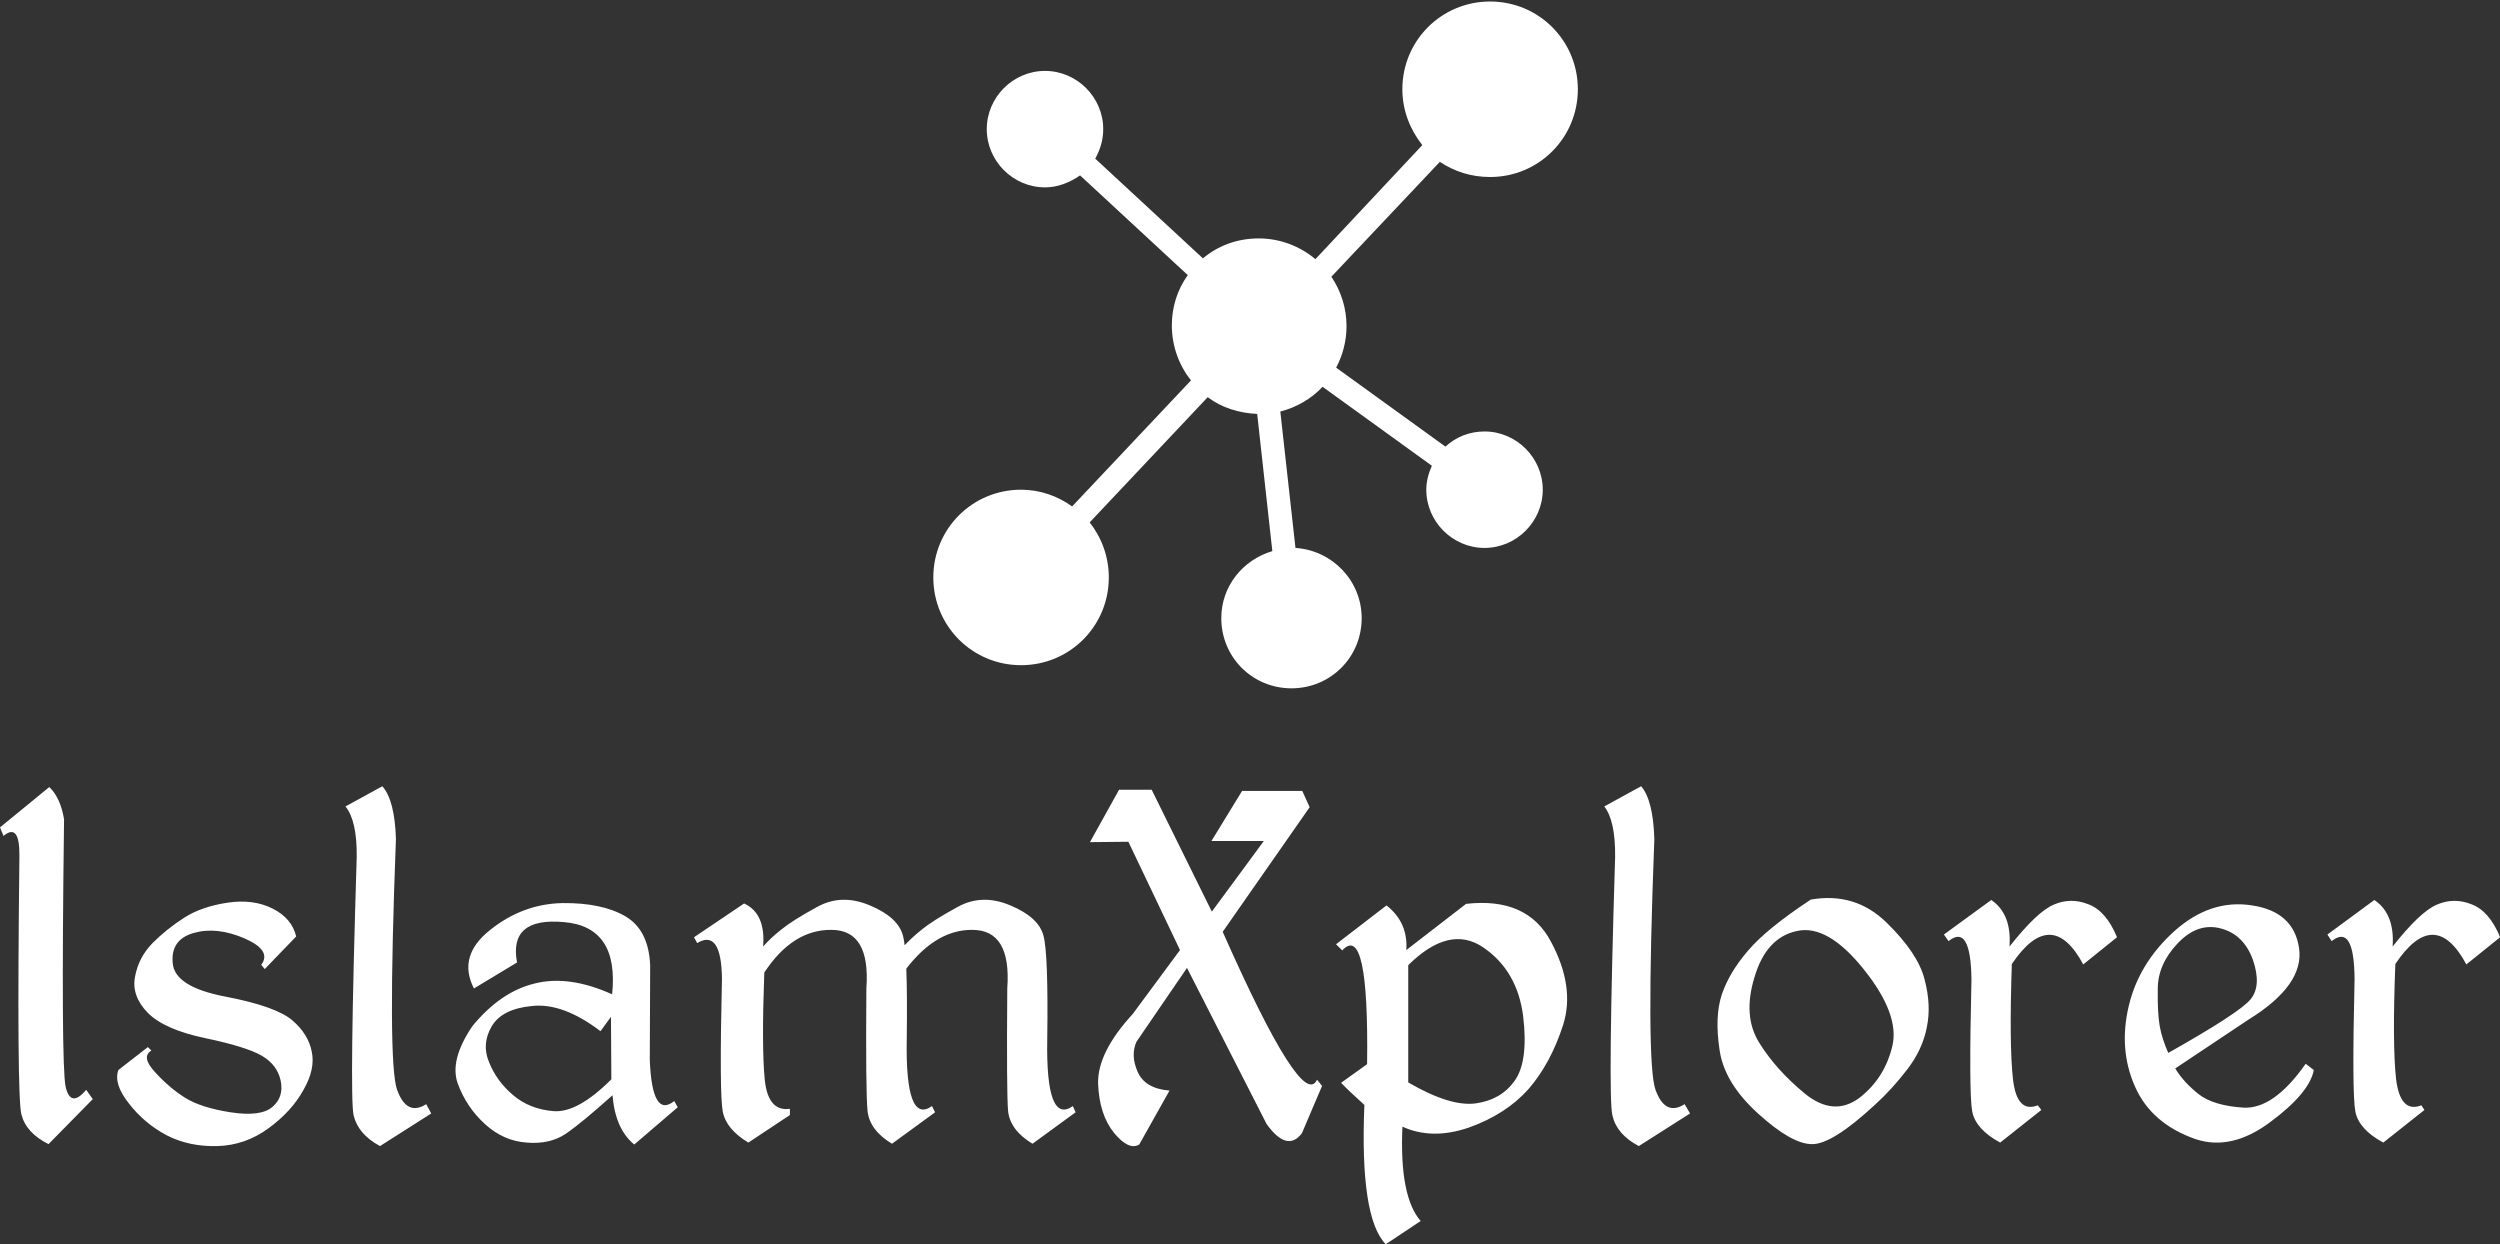 <svg data-v-423bf9ae="" xmlns="http://www.w3.org/2000/svg" viewBox="0 0 327.508 163" class="iconAbove"><rect x="0" y="0" width="327.508" height="163" fill="#333333" stroke="none"/><!----><!----><!----><g data-v-423bf9ae="" id="bb6f95c0-87f7-4d8e-8d1a-ded168f4699a" fill="white" transform="matrix(5.085,0,0,5.085,-2.237,85.051)"><path d="M1.71 3.55L0.44 4.59L0.53 4.81Q0.95 4.46 0.94 5.33L0.94 5.33Q0.87 11.50 0.99 11.98Q1.11 12.46 1.69 12.75L1.69 12.75L2.83 11.59L2.66 11.35Q2.26 11.83 2.13 11.27Q2.01 10.70 2.09 4.38L2.09 4.38Q2.00 3.83 1.71 3.55L1.71 3.55ZM6.30 6.53Q5.63 6.63 5.18 6.92Q4.73 7.21 4.37 7.57Q4.01 7.94 3.92 8.43Q3.82 8.93 4.25 9.37Q4.68 9.80 5.73 10.02Q6.78 10.24 7.18 10.47Q7.58 10.70 7.67 11.11Q7.76 11.53 7.46 11.79Q7.16 12.05 6.38 11.93Q5.61 11.81 5.20 11.55Q4.79 11.29 4.43 10.89Q4.07 10.50 4.34 10.34L4.34 10.34L4.25 10.25L3.49 10.84Q3.36 11.20 3.76 11.70Q4.15 12.21 4.73 12.52Q5.31 12.82 6.04 12.80Q6.76 12.78 7.36 12.34Q7.96 11.90 8.26 11.35Q8.57 10.81 8.47 10.36Q8.38 9.91 7.97 9.56Q7.55 9.20 6.25 8.95Q4.94 8.70 4.89 8.09Q4.83 7.48 5.43 7.31Q6.02 7.14 6.74 7.45Q7.45 7.76 7.17 8.13L7.17 8.13L7.26 8.24L8.07 7.40Q7.96 6.93 7.46 6.68Q6.96 6.43 6.30 6.53ZM10.29 3.53L9.34 4.05Q9.64 4.42 9.63 5.35L9.63 5.35Q9.44 11.53 9.55 12.01Q9.67 12.50 10.23 12.80L10.23 12.80L11.55 11.96L11.42 11.72Q10.92 12.04 10.67 11.35Q10.42 10.66 10.64 4.89L10.64 4.89Q10.61 3.89 10.29 3.53L10.29 3.53ZM14.93 6.54Q13.91 6.56 13.07 7.23Q12.22 7.90 12.65 8.74L12.65 8.74L13.76 8.07Q13.54 6.90 14.97 7.03Q16.39 7.15 16.21 8.89L16.21 8.89Q15.10 8.39 14.22 8.61Q13.34 8.82 12.61 9.71L12.61 9.71Q12.02 10.58 12.23 11.18Q12.45 11.79 12.93 12.23Q13.41 12.67 14.01 12.71Q14.61 12.76 15.02 12.48Q15.43 12.20 16.22 11.49L16.22 11.49Q16.29 12.36 16.78 12.76L16.78 12.76L17.90 11.80L17.81 11.64Q17.24 12.10 17.18 10.58L17.18 10.58L17.19 8.14Q17.15 7.23 16.55 6.88Q15.95 6.53 14.93 6.54ZM15.91 9.84L15.91 9.84L16.18 9.47L16.19 11.08Q15.32 11.95 14.70 11.90Q14.08 11.85 13.65 11.48Q13.23 11.12 13.04 10.64Q12.84 10.17 13.11 9.71Q13.38 9.26 14.16 9.19Q14.95 9.11 15.91 9.84ZM23.63 7.75L23.65 8.42Q24.48 7.22 25.49 7.23Q26.50 7.23 26.39 8.74L26.39 8.74Q26.37 11.40 26.41 11.89Q26.46 12.39 27.04 12.74L27.04 12.74L28.15 11.93L28.08 11.77Q27.38 12.26 27.42 10.05Q27.45 7.83 27.32 7.37Q27.19 6.90 26.47 6.60Q25.74 6.29 25.11 6.64Q24.47 6.99 24.19 7.22Q23.91 7.44 23.63 7.75L23.63 7.75ZM19.61 6.55L18.32 7.42L18.40 7.57Q19.02 7.20 19.04 8.48L19.04 8.48Q18.97 11.45 19.06 11.91Q19.15 12.37 19.72 12.71L19.72 12.71L20.79 12.00L20.79 11.84Q20.22 11.92 20.14 11.07Q20.06 10.23 20.13 8.33L20.13 8.33Q20.86 7.22 21.86 7.23Q22.87 7.23 22.76 8.74L22.76 8.74Q22.74 11.40 22.79 11.89Q22.84 12.39 23.42 12.74L23.42 12.74L24.53 11.93L24.45 11.77Q23.76 12.26 23.80 10.05Q23.83 7.83 23.70 7.37Q23.57 6.90 22.85 6.60Q22.12 6.29 21.49 6.64Q20.85 6.99 20.57 7.22Q20.29 7.44 20.10 7.66L20.10 7.66Q20.17 6.81 19.61 6.55L19.61 6.55ZM29.27 3.62L28.52 4.97L29.51 4.96L30.84 7.75L29.62 9.40Q28.71 10.39 28.73 11.19Q28.76 11.99 29.14 12.46Q29.52 12.92 29.79 12.76L29.79 12.76L30.57 11.37Q29.94 11.32 29.75 10.89Q29.56 10.46 29.72 10.11L29.72 10.11L31.02 8.21L33.07 12.23Q33.60 12.97 33.98 12.47L33.98 12.47L34.50 11.25L34.37 11.09Q33.99 11.91 31.94 7.28L31.94 7.28L34.18 4.07L33.99 3.65L32.44 3.65L31.65 4.94L33.00 4.94L31.66 6.76L30.11 3.62L29.27 3.62ZM36.16 6.60L34.86 7.60L35.02 7.76Q35.71 7.01 35.66 10.69L35.66 10.69L34.99 11.17Q35.20 11.39 35.59 11.74L35.59 11.74Q35.47 14.64 36.14 15.33L36.14 15.33L37.04 14.73Q36.49 14.10 36.57 12.30L36.57 12.30Q37.34 12.65 38.29 12.32Q39.24 11.98 39.82 11.33Q40.39 10.67 40.71 9.68Q41.02 8.70 40.40 7.54Q39.79 6.38 38.21 6.56L38.21 6.56L36.67 7.75Q36.72 7.04 36.16 6.60L36.16 6.60ZM36.72 8.14Q37.78 7.09 38.65 7.68Q39.53 8.28 39.68 9.45Q39.82 10.62 39.46 11.12Q39.11 11.61 38.46 11.70Q37.80 11.79 36.72 11.16L36.72 11.16L36.72 8.14ZM42.72 3.53L41.77 4.05Q42.06 4.42 42.05 5.35L42.05 5.35Q41.86 11.53 41.98 12.01Q42.09 12.50 42.66 12.80L42.66 12.80L43.98 11.96L43.84 11.72Q43.34 12.04 43.09 11.35Q42.84 10.66 43.06 4.89L43.06 4.89Q43.03 3.89 42.72 3.53L42.72 3.53ZM47.09 6.45Q45.94 7.21 45.47 7.77Q44.99 8.33 44.80 8.89Q44.61 9.46 44.74 10.32Q44.86 11.17 45.73 11.96Q46.60 12.75 47.12 12.75Q47.64 12.76 48.75 11.73L48.75 11.73Q49.18 11.34 49.58 10.82Q49.97 10.31 50.08 9.74Q50.20 9.17 50.02 8.50Q49.85 7.83 49.04 7.04Q48.23 6.25 47.09 6.45L47.09 6.45ZM46.73 7.26Q47.52 7.08 48.45 8.24Q49.39 9.41 49.19 10.23Q48.99 11.06 48.34 11.56Q47.68 12.05 46.94 11.45Q46.20 10.84 45.77 10.15Q45.33 9.46 45.64 8.45Q45.94 7.43 46.73 7.26ZM51.74 6.46L50.52 7.35L50.64 7.52Q51.21 7.06 51.23 8.50L51.23 8.50Q51.16 11.46 51.25 11.91Q51.34 12.37 51.97 12.71L51.97 12.71L53.03 11.87L52.94 11.75Q52.40 11.96 52.30 11.08Q52.20 10.19 52.27 8.11L52.27 8.11Q53.29 6.60 54.11 8.12L54.11 8.12L54.98 7.42Q54.70 6.74 54.24 6.57Q53.79 6.39 53.35 6.58Q52.92 6.76 52.21 7.66L52.21 7.66Q52.27 6.82 51.74 6.46L51.74 6.46ZM58.46 6.60Q57.39 6.43 56.46 7.26Q55.54 8.09 55.28 9.20Q55.02 10.31 55.44 11.26Q55.86 12.22 57.00 12.62L57.00 12.62Q57.93 12.93 58.93 12.18Q59.94 11.43 60.05 10.84L60.05 10.84L59.84 10.68Q59.02 11.85 58.24 11.81Q57.46 11.76 57.08 11.46Q56.69 11.15 56.48 10.80L56.48 10.80L58.37 9.54Q59.81 8.65 59.67 7.70Q59.53 6.76 58.46 6.60ZM56.03 8.75Q56.03 8.12 56.54 7.58Q57.05 7.04 57.64 7.19Q58.24 7.34 58.48 8.00Q58.71 8.67 58.42 9.02Q58.13 9.37 56.30 10.40L56.30 10.40Q56.14 10.04 56.08 9.71Q56.02 9.37 56.03 8.75ZM61.61 6.46L60.40 7.35L60.51 7.52Q61.09 7.06 61.10 8.50L61.10 8.50Q61.03 11.46 61.12 11.91Q61.21 12.37 61.84 12.71L61.84 12.71L62.90 11.87L62.82 11.75Q62.28 11.96 62.17 11.08Q62.07 10.19 62.15 8.11L62.15 8.11Q63.16 6.60 63.98 8.12L63.98 8.12L64.85 7.42Q64.57 6.74 64.11 6.57Q63.66 6.39 63.22 6.58Q62.79 6.76 62.08 7.66L62.08 7.66Q62.14 6.82 61.61 6.46L61.61 6.46Z"></path></g><!----><g data-v-423bf9ae="" id="af79083a-bdad-438a-a769-b1ad5433f906" transform="matrix(1.045,0,0,1.045,112.34,-8.371)" stroke="none" fill="white"><path d="M79.3 30.2c6.1 0 11-4.9 11-11s-4.9-11-11-11-11 4.9-11 11c0 2.7 1 5.1 2.5 7L57.4 40.5c-1.9-1.6-4.4-2.6-7.1-2.6-2.7 0-5.1.9-7 2.5L29.8 27.9c.6-1.1 1-2.3 1-3.7 0-4-3.3-7.3-7.3-7.3s-7.3 3.3-7.3 7.3 3.3 7.3 7.3 7.3c1.6 0 3.1-.6 4.4-1.5l13.5 12.5c-1.3 1.8-2 4-2 6.3 0 2.6.9 5 2.4 6.9L26.9 71.5c-1.8-1.3-4-2.1-6.4-2.1-6.1 0-11 4.9-11 11s4.9 11 11 11 11-4.9 11-11c0-2.6-.9-5-2.4-6.9l14.8-15.7c1.7 1.3 3.9 2 6.2 2.1L52 77.1c-3.7 1.1-6.4 4.4-6.4 8.4 0 4.9 3.9 8.8 8.8 8.8s8.8-3.9 8.8-8.8c0-4.7-3.7-8.5-8.3-8.8L53 59.6c2-.5 3.9-1.6 5.3-3.1L72 66.4c-.4.9-.7 1.9-.7 3 0 4 3.3 7.3 7.3 7.3s7.3-3.3 7.3-7.3-3.3-7.3-7.3-7.3c-1.9 0-3.6.7-4.9 1.9L60 54.1c.8-1.5 1.3-3.3 1.3-5.2 0-2.3-.7-4.4-1.9-6.2L73 28.3c1.8 1.2 3.9 1.9 6.3 1.9z"></path></g><!----></svg>